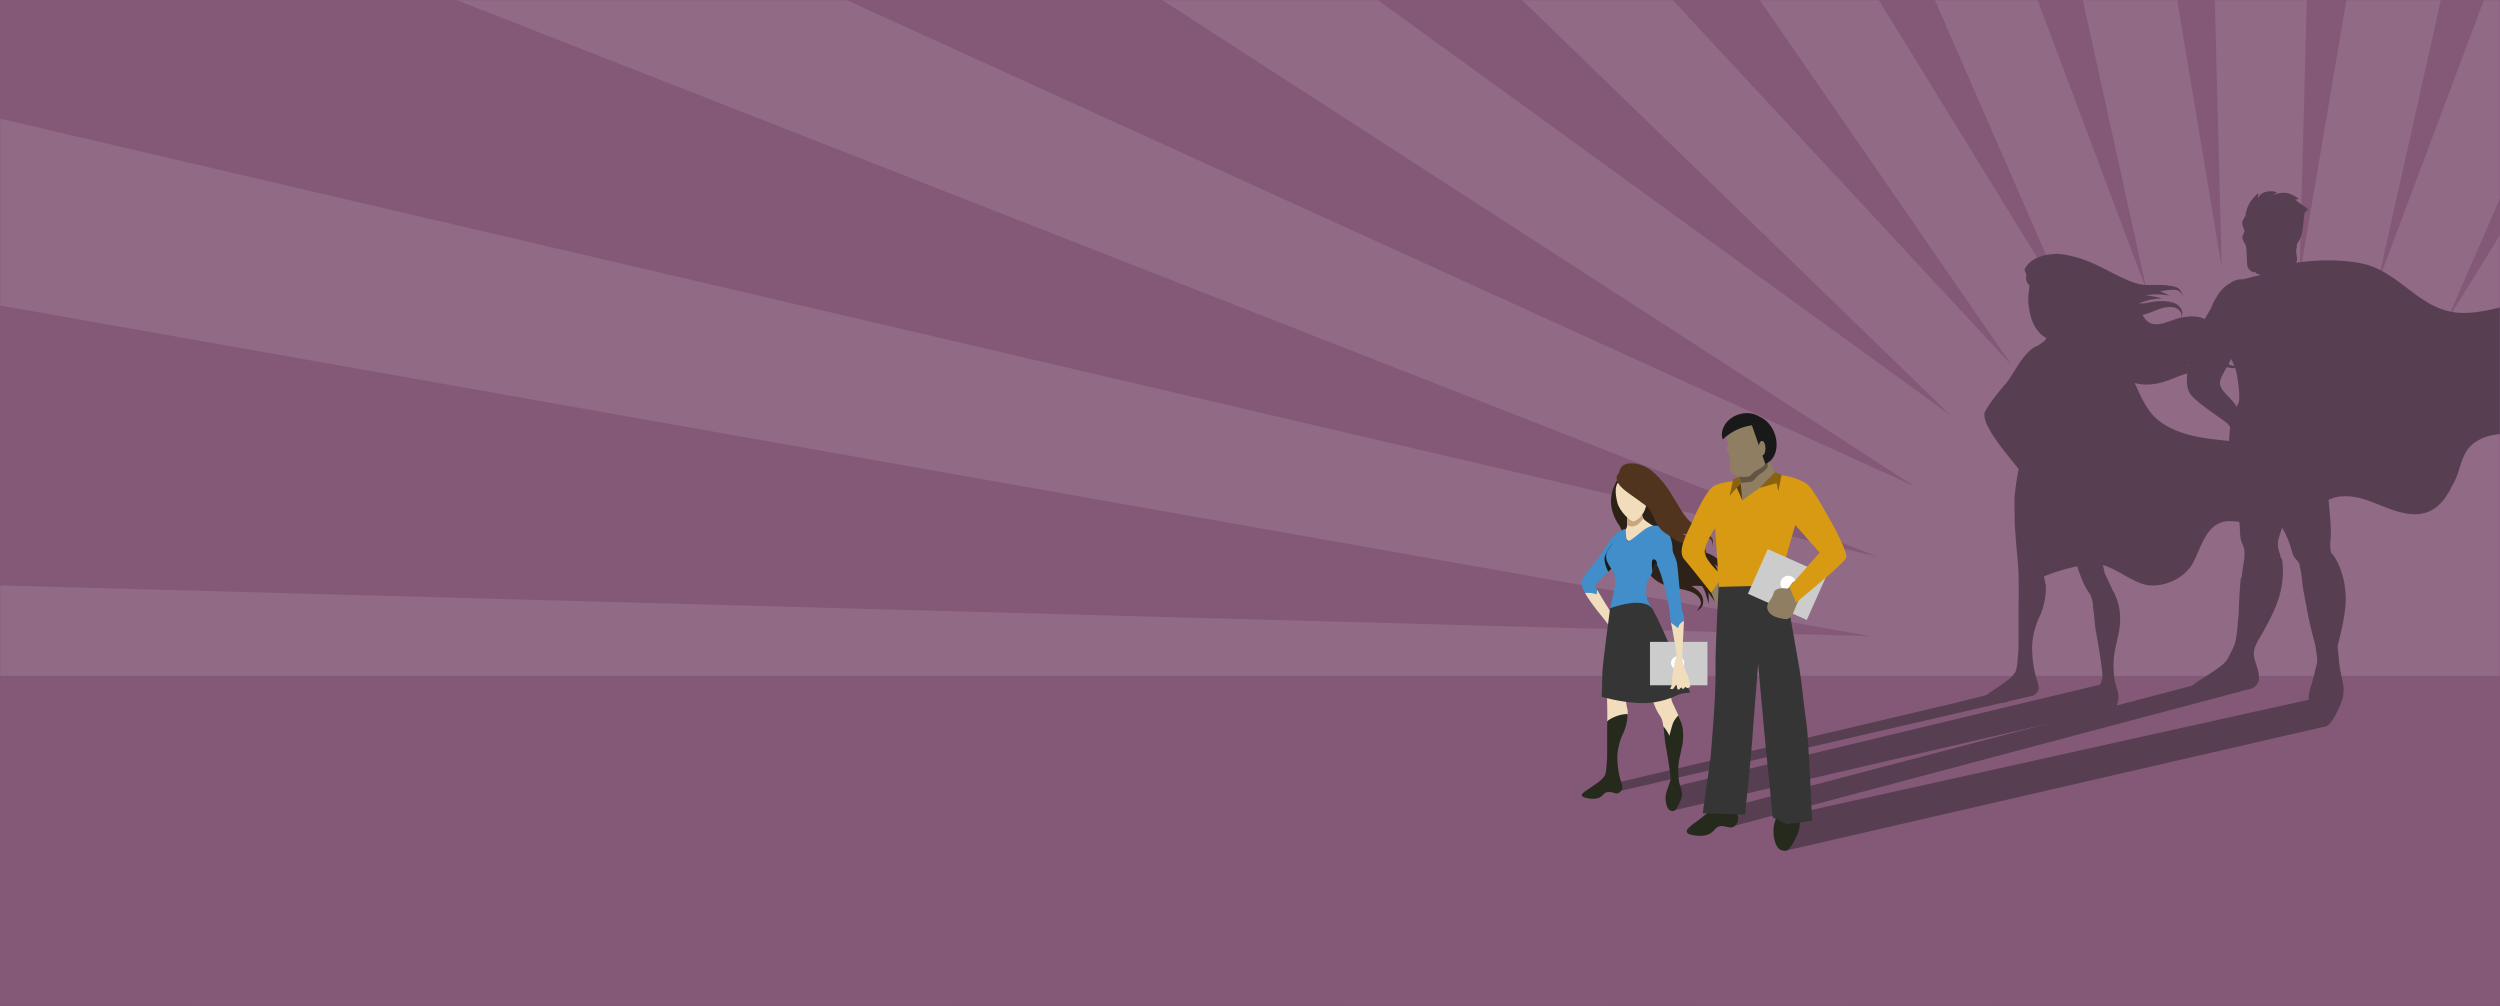 <svg xmlns="http://www.w3.org/2000/svg" xmlns:xlink="http://www.w3.org/1999/xlink" width="1280" height="515"><rect width="100%" height="100%" fill="#333333" stroke="none"/><defs><path id="a" d="M0 0L1280 0 1280 515 0 515z"/></defs><g fill="none" fill-rule="evenodd"><mask id="b" fill="#fff"><use xlink:href="#a"/></mask><use fill="#845978" xlink:href="#a"/><g mask="url(#b)"><g transform="translate(-64 -902)"><path fill="#fff" opacity=".105" d="M2443 1200.003L1425.898 1227.592 2428.994 1053.537 2410.807 959.354 1413.838 1188.559 2367.991 814.755 2332.04 726.066 1402.709 1149.229 2264.239 596.223 2212.162 516.325 1376.929 1117.888 2118.458 399.473 2052.002 331.594 1351.903 1085.917 1940.74 238.14 1862.693 184.686 1316.365 1067.012 1732.352 113.368 1645.54 76.631 1281.269 1047.257 1507.742 33.798 1415.612 14.927 1241.359 1043.705 1268.482 0 1174.518 0 1201.53 1039.145 1031.165 14.307 938.981 32.888 1163.316 1051.484 797.46 76.631 710.65 113.368 1124.834 1062.875 583.567 182.638 505.363 235.852 1094.152 1089.198 390.988 331.587 324.544 399.471 1062.838 1114.751 233.088 513.158 180.759 592.892 1044.335 1151.069 110.958 726.063 75.002 814.755 1025.021 1186.927 33.079 955.542 14.605 1049.674 1021.586 1227.721 0 1200.003 0 1295.992 1017.114 1268.403 14.001 1442.465 32.191 1536.639 1029.174 1307.438 75.002 1681.24 110.958 1769.932 1040.3 1346.768 178.761 1899.772 230.838 1979.679 1066.076 1378.114 324.544 2096.524 390.983 2164.406 1091.094 1410.09 502.255 2257.855 580.3 2311.319 1126.649 1428.964 710.641 2382.632 797.453 2419.374 1161.731 1448.736 935.256 2462.199 1027.383 2481.071 1201.646 1452.3 1174.518 2496 1268.482 2496 1241.475 1456.834 1411.837 2481.691 1504.019 2463.109 1279.686 1444.516 1645.54 2419.374 1732.352 2382.632 1318.176 1433.141 1859.435 2313.36 1937.649 2260.148 1348.874 1406.818 2052.009 2164.406 2118.458 2096.524 1380.157 1381.246 2209.92 1982.84 2262.241 1903.103 1398.639 1344.912 2332.047 1769.932 2367.991 1681.24 1417.991 1309.061 2409.923 1540.453 2428.386 1446.317 1421.502 1268.286 2443 1295.992 2443 1200.003"/><path fill="#845978" d="M64 1417L1344 1417 1344 1248 64 1248z"/><g transform="translate(892 1246)" fill="#573F51"><path d="M354.867 14.066L362.3 28 86.043 91.596 84.19 74.089z"/><path d="M248.749 6.147L253.38 18.931 28.168 71.1 30.604 58.435z"/><path d="M294.541 7.005L311.054 0 324.033 8.712 58.485 79.222 52.043 70.679z"/><path d="M172.008 16.138L209.092 6.884 213.083 12.127 0.734 61.158 0.891 56.487z"/></g><path fill="#573F51" d="M1111.493 1204.155c-.021.535-.06 1.102-.117 1.69-.356 3.73-1.408 8.343-3.014 11.624-2.639 5.398-4.017 11.736-3.912 16.782.105 5.044.703 9.657 1.787 13.639 1.082 3.979 2.8 6.916.164 9.283-1.315 1.183-2.172 1.28-3.133 1.056-.962-.225-2.029-.772-3.763-.88-3.468-.212-3.412.795-6.057 2.963-2.643 2.166-7.56 1.829-11.07.81-3.514-1.02-2.025-2.47-1.05-3.375 1.15-1.077 8.05-5.494 9.373-6.577 1.324-1.084 2.84-1.774 4.922-4.717 1.52-2.144 1.396-9.167 1.696-9.991.3-.824.118-26.067.225-27.286.004-.05.008-.118.011-.197.087-1.89.015-11.867-.166-15.148-.189-3.424-1.874-21.513-1.859-24.342.016-2.49-.223-10.77-.078-12.715.449-5.982 1.684-12.607 2.079-14.625-4.06-5.473-20.5-23.557-17.062-29.655 1.181-2.097 4.16-6.867 10.993-14.678 1.111-1.27 5.622-8.67 6.564-10.051 3.358-4.921 6.404-7.743 9.178-8.714.107-.066.203-.118.287-.154.1-.043.197-.088.292-.135.95-.765 2.077-1.477 2.687-1.967.56-.45.956-1.005 1.227-1.616a27.455 27.455 0 0 1-.397-.353c-3.066-1.651-6.327-5.703-7.704-11.32-1.135-4.632-1.509-9.206-.696-12.845.076-.969.141-1.94.123-2.693-.153-.132-.3-.27-.44-.414a4.451 4.451 0 0 1-1.253-2.742c-.086-1.08.41-1.714-.018-2.698-.936-2.12-.973-2.25.426-4.104 3.676-4.872 11.968-6.568 17.706-5.853 7.174.893 14.118 3.489 20.54 6.725 3.652 1.84 7.251 3.79 10.968 5.497 3.375 1.55 6.992 3.113 10.735 3.438 4.154.362 8.352-.28 12.49.392 1.773.287 4.26.443 5.61 1.78.247.247 2.205 3.21 1.81 3.409.094-.23-.967-1.403-1.137-1.597-.788-.9-1.703-1.352-2.893-1.395-2.524-.103-5.085.247-7.543.8.274.097 5.012 2.04 4.89 2.328-.026-.35-4.149-.697-4.446-.721a26.884 26.884 0 0 0-7.93.544c2.858.066 5.61.68 8.367 1.354-1.572.144-3.148.282-4.71.535-2.477.392-4.769 1.304-7.147 2.055 1.694.207 3.297-.054 4.943-.397 2.87-.585 5.825-.892 8.754-.665 2.58.206 5.575.828 7.278 2.95.675.842 1.216 1.858 1.36 2.94.042.318-.558 2.82-.905 2.474.293.189.435-1.687.407-1.808-.198-.881-.796-1.653-1.454-2.248-1.619-1.46-3.95-1.475-6.002-1.233-3.993.473-7.308 2.489-11.08 3.576a17.61 17.61 0 0 1-1.43.348c.369.618.762 1.225 1.192 1.814 3.905 5.34 10.308 2.235 15.31.52 5.26-1.803 12.645-2.675 17.262.952 1.685 1.324 2.916 3.496 3.463 5.545.46 1.726.58 3.588.226 5.343-.363 1.792-1.099 2.206-.193 3.969 1.318 2.584 3.388 4.936 5.84 6.492 1.452.92 3.156 1.594 4.903 1.485.444-.025 4.764-1.718 4.345-2.093.185.127-2.114 2.112-2.303 2.225-1.719 1.036-3.787 1.18-5.717.757-3.102-.674-6.367-2.076-9.164-3.541 1.545 2.146 2.88 4.442 4.263 6.694-1.37-1.242-2.724-2.503-4.113-3.723-1.867-1.632-3.826-3.274-6.185-4.136-2.203.983-4.22 2.36-6.147 3.799 3.977-.252 8.627.185 11.438 3.366 1.346 1.499 2.244 3.439 2.053 5.485-.036.397-1.543 4.917-1.985 4.59 1.155.42.785-5.933.5-6.49-1.256-2.448-3.925-3.62-6.564-3.715-4.79-.176-9.434 1.916-13.8 3.646-6.352 2.513-12.744 3.538-18.602 1.868 3.06 6.546 5.709 13.409 11.322 18.436 8.568 7.246 20.031 9.339 30.543 10.576 13.703 1.516 26.903 2.15 37.383 11.108 7.138 5.962 19.081 8.482 28.586 7.96-12.672.697-17.935 12.337-26.638 19.17-8.704 6.835-20.646 4.315-31.13 3.53-13.225-1.088-15.62 13.118-20.58 22.017-4.578 7.515-14.337 11.684-22.559 10.776-7.242-1.04-15.38-7.999-23.157-10.374.444 2.193.875 4.066.977 4.355.174.5 2.238 4.612 4.258 9.212l.151-.157.121.274c.48 1.099.92 2.14 1.308 3.094 1.502 3.69 2.926 9.864 1.196 18.319a212.782 212.782 0 0 1-.93 4.289c-1.299 5.803-2.16 9.635-1.35 17.602.223 2.225.77 4.009 1.255 5.586.917 2.99 1.712 5.576-.135 9.723-2.092 4.689-2.836 6.772-5.12 6.898-.625.032-1.266-.082-1.962-.356-2.96-1.16-4.164-8.26-2.866-12.488.598-1.944 1.118-3.414 1.575-4.71.498-1.413.892-2.528 1.21-3.745.581-2.25-2.86-21.918-3.369-24.276-.162-.752-.338-2.483-.558-4.675-.236-2.334-.528-5.24-.895-7.723l-.104-.697.247.29c-.31-2.02-.674-3.757-1.11-4.73-1.467-3.28-2.739-3-6.226-12.887-.306-.868-.602-1.722-.89-2.562-5.065 1.12-9.121 2.356-12.317 3.4-1.002.327-2.797 1.098-4.632 1.72.236 1.513.475 2.763.686 3.499.238.828.321 2.097.262 3.61z"/><path fill="#573F51" d="M1257.956 1185.867l.35-.214.211.39c.262.487.546.89.8 1.245.206.29.399.563.555.844l.061.109c4.155 7.467 5.06 15.14 5.086 20.264.037 7.473-2.373 17.109-3.969 23.485l-.231.919c.202 1.712.469 4.139.776 7.794.258 3.046.818 5.549 1.314 7.759 1.109 4.94 1.986 8.84-1.051 15.342-3.33 7.135-5.332 10.32-8.382 10.32h-.002c-.76 0-1.582-.191-2.584-.607-4.362-1.797-6.106-12.685-4.048-18.994 1.303-3.988 1.936-6.68 2.496-9.053.288-1.222.561-2.376.895-3.579.397-1.433.012-5.182-1.146-11.138-2.149-6.859-4.144-17.743-5.215-23.593-.146-.795-.275-1.5-.386-2.09-.369-1.975-.591-3.935-.808-5.828-.284-2.498-.554-4.857-1.118-6.696l-.311-1.014.518.295a8.435 8.435 0 0 0-.539-1.199c-1.739-3.133-2.525-1.848-3.936-6.913-1.073-3.85-2.386-7.25-4.824-11.594-.45 1.492-.972 2.944-1.467 4.45-.956 2.897-.981 5.362.018 8.193.372 1.055.661 2.155.879 3.283l.396-.17.092.522c.666 3.78.638 8.161-.082 13.025-1.258 8.369-5.06 15.851-9.181 23.415-.456.834-.956 1.661-1.483 2.538-2.069 3.434-4.209 6.985-3.53 10.831.24 1.357.664 2.715 1.117 4.154.708 2.268 1.443 4.614 1.383 6.941-.068 2.557-2.373 5.529-5.246 5.529-.293 0-.586-.031-.875-.094a32.806 32.806 0 0 1-1.978-.539c-1.333-.391-2.711-.799-4.04-.799-.814 0-1.54.15-2.22.461-.771.349-1.437.971-2.081 1.573-.201.191-.401.376-.606.556-1.635 1.443-3.043 2.228-4.708 2.621a15.96 15.96 0 0 1-3.687.409c-2.217 0-4.606-.39-7.102-1.161-.991-.309-3.054-.945-3.027-2.516.017-1.011.875-1.777 1.501-2.338l.329-.292c1.471-1.282 3.194-2.342 4.865-3.369.629-.389 1.286-.792 1.901-1.193 1.976-1.282 4.056-2.706 6.548-4.474 2.504-1.779 4.154-3.616 5.045-5.621.362-.812.772-1.619 1.167-2.398.774-1.529 1.576-3.109 2.029-4.762 1.025-3.75 1.81-15.59 1.818-15.697.195-5.522.458-11.423 1.046-17.151l.019-.185.15-.11c.1-.075.202-.149.305-.223.154-1.448.33-2.892.533-4.327.564-3.995 1.788-8.564-.075-12.392-1.48-3.041-1.218-6.035-1.48-9.355-.567-7.134-3.397-13.732-4.369-20.789a129.162 129.162 0 0 1-1.115-21.947c.093-2.66.242-5.345.652-7.965-.542-.86-1.107-1.598-1.697-2.116-2.767-2.43-16.811-11.084-19.283-15.707-2.477-4.623-.7-13.566.509-18.364 1.178-4.672 3.27-4.536 3.799-9.789.528-5.253 6.764-14.781 6.764-14.781s3.495-9.884 9.583-12.833c2.455-1.957 4.892-2.262 6.785-2.144.402-.1 4.41-1.094 8.661-2.19l-.045-.326c-2.84-.43-1.969-1.46-1.969-1.46s-.765.524-1.376.311c-1.565-.542-2.594-1.837-2.938-2.946-.345-1.108-.325-9.416-.89-10.669-.565-1.253-2.065-3.684-1.708-4.71.36-1.027 1.268-2.701 1.075-3.081-.194-.379-1.532-3.146-.991-4.745.196-.577.913-1.815 1.77-3.183-.175.187-.275.3-.275.3s.021-1.98 1.6-5.357c1.581-3.377 4.995-6.182 4.995-6.182l-.223 2.941s.534-2.55 3.965-3.455c3.43-.905 5.793.203 5.793.203l-1.948 1.433s3.144-1.532 6.542-1.134c3.399.396 6.636 3.149 6.636 3.149l-1.811.264s1.814 1.754 4.033 3.082c2.22 1.327 2.577 2.319 2.577 2.319s-1.825.38-2.071 2.489c-.247 2.109-.764 8.577-1.637 10.968-.663 1.813-1.795 3.57-2.304 4.313l.286.762c-1.129 2.61.276 4.743-.122 7.572a2.276 2.276 0 0 1-.34.877c13.797-2.203 30.236-1.437 38.839 1.84 16.726 6.432 26.376 23.159 45.675 23.802 19.301.644 38.601-12.223 58.543-7.076 5.79 1.287 9.649 4.504 13.511 8.363 5.146 4.503 10.291 9.006 16.084 12.223-12.225 4.504-21.873 2.573-23.805 18.657-1.285 13.509-1.93 26.375-17.369 29.592-13.511 3.217-27.663-3.86-39.887 4.504-7.72 5.146-7.077 14.797-11.58 21.872-4.502 9.651-10.936 16.083-21.871 14.797-12.226-1.287-21.873-9.65-34.098-9.007-2.497 0-4.996.607-7.493 1.819.9 8.704 1.49 16.902 1.077 20.069-.535 4.103-.024 6.368.676 7.846zm-47.861-77.259c1.04-3.92-.19-10.75-.803-14.726-.442-2.847-1.741-5.627-2.935-8.179-2.549 5.476-6.527 10.322-5.576 13.589 1.11 3.814 5.099 5.725 8.48 11.07.24-.634.691-1.929.691-1.929l.143.175z"/><g transform="translate(873 1139)"><path fill="#418ECA" d="M25.659 35.361c-3.172-2.336-6.91-.743-11.387 5.818-.707 1.039-4.095 6.596-4.929 7.549-5.133 5.867-7.37 9.449-8.257 11.024-2.707 4.801 10.995 19.498 13.189 22.801 2.192 3.301 1.362-6.213 1.362-6.213S7.703 63.739 7.749 63.136c.139-1.771 8.088-8.693 8.088-8.693s14.449-15.673 9.822-19.082"/><path fill="#1A1919" d="M12.857 51.647c-.474-1.979-.629-3.155.447-5.129.995-1.787 1.971-3.936 3.437-5.476 1.325-1.397 3.519-3.25 3.992-5.325 2.244-1.478 3.091-1.706 4.926-.356 4.627 3.409-9.822 19.082-9.822 19.082s-.308.237-1.477 1.316c-.536-1.429-1.226-2.819-1.503-4.112"/><path fill="#F1DCBC" d="M7.677 67.01c.265.114.596.29.919.272 0-.835-.057-1.567.078-2.329 2.082 3.634 6.963 11.387 6.963 11.387s.83 9.514-1.362 6.213c-1.503-2.263-8.412-9.878-11.739-15.992.605-.009 1.199-.003 1.761-.01 1.161.001 2.266.133 3.38.459"/><path fill="#2D2118" d="M67.078 66.508c-.148-.429-.288-.86-.423-1.295.256.374.301.868.423 1.295-.095-.271-.065-.227 0 0zm4.192-7.726c-.312 1.108-.841 2.211-1.687 3.014.877-3.611 1.518-6.704-.744-9.975 2.497 1.554 3.199 4.218 2.431 6.961-.235.835.232-.83 0 0zm-4.727 5.777c-1.107-1.913-1.362-4.535-2.186-6.615-.729-1.845-1.721-3.524-3.028-5.019 2.897.461 5.47 2.197 5.433 5.41-.026 2.201-.433 4.31-.067 6.509a19.071 19.071 0 0 0-.152-.285zM19.642 7.837c-5.382 8.241-4.964 16.814.79 24.746 1.901 4.55 4.693 8.136 8.709 11.016 2.418 1.72 2.927 4.571 3.602 7.322 1.965 8.011 8.398 11.746 16.182 13.188 3.469.641 7.258 1.163 10.237 3.186 1.639 1.113 2.871 2.924 2.693 4.983-.04.467-2.34 4.658-2.906 3.93.15.384 2.912-1.891 3.093-2.13.938-1.226 1.142-2.818.883-4.309-.52-3.145-3.305-5.278-5.936-6.704 1.801-.147 3.633-.22 5.427.033 1.158 1.491 1.749 3.317 2.285 5.1.399 1.331.757 2.674 1.133 4.01.018-1.985.084-3.978-.043-5.96 1.195 2.048 2.714 4.243 4.419 5.909 1.059 1.039 2.433 1.773 3.94 1.799.165.003 2.42-.342 2.354-.498.116.407-3.308-.239-3.6-.401-1.156-.627-1.972-1.736-2.529-2.901-.938-1.968-1.317-4.29-1.126-6.46.127-1.484.762-1.453 1.707-2.45.924-.975 1.591-2.208 1.986-3.489.47-1.523.555-3.395.009-4.91-1.49-4.15-6.537-6.541-10.605-7.492-3.865-.904-9.179-1.482-9.533-6.438-.265-3.698.89-7.276-.058-10.944-1.556-6.014-6.959-7.692-12.174-9.532-1.925-.677-3.754-1.549-5.235-2.977-1.689-1.636-1.027-5.038-1.737-7.147-.761-2.268-2.502-3.616-4.715-4.386-.508-.177-6.552-1.424-6.553-.103-.284.896-1.934 2.851-2.699 4.009-.848 1.298.856-1.295 0 0z"/><path fill="#F1DCBC" d="M31.302 24.242s.144 2.631 1.084 4.209c.939 1.576 5.973 4.308 5.973 4.308s-8.682 7.089-9.748 7.458c-1.065.368-3.41.033-4.292-.462-.88-.494-1.908-3.696-1.85-4.009.062-.315 1.136-1.925 1.472-2.874.336-.95.238-6.918.238-6.918l7.123-1.712"/><path fill="#C8A67A" d="M27.466 32.44c-1.221.265-2.352-.03-3.377-.598.155-1.998.09-5.888.09-5.888l7.123-1.712s.144 2.619 1.078 4.198c-1.212 1.75-2.845 3.554-4.914 4"/><path fill="#418ECA" d="M52.384 76.226c-.717-1.746-2.198-21.275-2.647-24.105-.475-3-1.764-5.256-2.042-6.095-.279-.838-.416-1.917-.386-2.772.032-.854-.726-6.617-3.544-9.424-1.527-1.519-4.439-1.695-5.757-1.7-1.32-.005-3.031.637-4.788 1.815-2.395 1.606-8.073 6.813-8.966 6.086-.893-.727-.697-5.476-1.035-6-.341-.524-1.003.133-1.837.489-.834.356-3.258 2.817-3.902 3.783-.39.583-.845 1.989-1.181 3.305-.949 1.267-1.916 2.872-2.225 3.489-.559 1.117-1.23 3.015-.252 5.289.979 2.274 2.491 4.363 3.246 5.406.079.111.179.241.288.38.183 1.025.346 2.078.509 3.211.377 2.617-.365 4.675-.652 6.475-.29 1.8-1.27 6.198-1.752 8.706 0 0 23.626 3.676 22.547 2.343-1.521-1.87-2.272-4.221-3.175-5.982-1.638-3.2-.891-6.997-.824-8.552.07-1.556 1.284-3.484 2.005-4.455.723-.971 2.262-5.428 2.692-6.073.429-.645 1.076 1.212 1.697 2.651 2.231 5.159 5.655 20.019 5.667 24.018.002.836.199 2.199.814 4.919.598 2.649 2.132 11.967 2.466 13.809.334 1.844-.053 1.865-.637 3.915-.586 2.05-.368 3.201-.459 4.368-.09 1.169.142 2.555.222 4.022.059 1.07-.04 1.492-.077 2.029.374-.035.749-.063 1.123-.098.18-.714-.036-1.908-.036-1.908l.035-.777c.035-.778.771-1.516.771-1.516s.843 2.667.877 3.286a4.56 4.56 0 0 1-.051.757c.57-.054 1.14-.113 1.71-.17.051-.312.085-.632.105-.994.077-1.4-.681-9.843-.62-11.552.062-1.711.832-16.989.917-18.235.088-1.247-.131-2.398-.846-4.143z"/><path fill="#F1DCBC" d="M13.275 114.357c.248 2.93.465 5.505.518 6.485.142 2.57.195 10.608.117 11.522-.08.915 10.276-.407 10.454-3.326.08-1.332.027-2.455-.175-3.157-.551-1.919-1.355-8.497-1.409-11.782-3.166.125-6.334.209-9.505.258zm32.218-.586c-.014-.246-.036-.633-.067-1.125-3.666.317-7.336.602-11.008.84.807 2.436 1.666 5.042 2.654 7.846 2.619 7.427 3.574 7.218 4.677 9.679.352.787.643 2.24.886 3.907.143.979 1.293 3.566 3.45 7.762 3.916-6.327 5.657-10.023 5.223-11.089a95.252 95.252 0 0 0-.948-2.244c-1.548-3.546-3.162-6.761-3.297-7.145-.165-.464-1.457-6.384-1.57-8.431z"/><path fill="#252A1D" d="M46.24 162.453c.456-1.76-2.155-16.589-2.526-18.303-.254-1.175-.565-5.746-1.09-9.302 1.91 2.246 3.142 4.89 3.142 4.89s.696-3.069 1.62-5.936c.631-1.954 2.083-3.652 2.94-4.533.334.764.669 1.546.982 2.322 1.111 2.729 2.197 7.29.892 13.669-1.306 6.379-2.464 9.117-1.716 16.484.49 4.86 2.943 6.733.853 11.422-2.09 4.687-3.008 5.666-5.125 4.834-2.117-.828-2.998-6.143-2.061-9.191.936-3.048 1.636-4.597 2.089-6.356m-44.51 6.389c.866-.809 6.047-4.125 7.04-4.938.995-.815 2.133-1.332 3.698-3.543 1.14-1.611 1.047-6.884 1.273-7.503.224-.62.089-19.579.169-20.494.003-.037.006-.088.008-.147a16.36 16.36 0 0 1 3.131-1.887c2.284-1.059 4.805-1.744 7.337-1.736-.117 2.953-.955 7.146-2.35 9.998-1.983 4.055-3.017 8.815-2.938 12.605.077 3.788.527 7.253 1.341 10.242.813 2.989 2.103 5.196.124 6.974-1.976 1.775-2.577.294-5.18.132-2.605-.16-2.563.598-4.549 2.226-1.984 1.625-5.679 1.373-8.314.608-2.639-.767-1.521-1.855-.79-2.537"/><path fill="#1A1919" d="M38.727 49.838c.449.402.692 1.411.731 2.504-.284-.531-.544-.81-.752-.497-.309.463-1.191 2.895-1.929 4.589.11-.501.173-1.069.172-1.725-.054-1.02-1.073-7.101 1.778-4.871"/><path fill="#F1DCBC" d="M21.655 8.25c4.388-1.947 12.618 2.256 12.52 10.33-.1 8.073-5.219 10.99-6.67 11.38-1.454.391-7.342-5.104-8.449-9.697-1.105-4.594-1.795-10.064 2.599-12.013"/><path fill="#50341D" d="M23.135.769c-1.631.621-2.748 2.046-2.998 3.769-.12.797-.689 1.004-1.064 1.724a3.338 3.338 0 0 0-.298 2.244c.571 2.631 3.126 4.794 5.193 6.362 2.318 1.757 4.762 3.332 7.077 5.095 1.198.912 2.495 1.752 3.588 2.787 1.112 1.048 1.803 2.418 2.41 3.802 1.484 3.374 2.887 6.494 5.852 8.851 1.346 1.07 2.862 1.8 4.174 2.894a12.895 12.895 0 0 0 4.708 2.483c2.835.813 5.748.852 8.477 2.144 1.402.665 2.881 1.604 3.329 3.18.181.641.253 1.37.027 2.011-.029.087-.869 1.224-.98.987.083.36 1.463-.994 1.563-1.212.341-.746.402-1.609.307-2.415-.236-2.029-1.894-3.62-3.454-4.78-1.773-1.313-3.776-2.296-5.836-3.069-1.184-.438-2.308-.912-3.303-1.72 1.813.471 3.635.805 5.368 1.544 1.095.463 2.153 1.004 3.211 1.539-1.486-1.529-2.993-3.018-4.785-4.198a20.193 20.193 0 0 1 5.264 2.815c.179.135 2.663 1.999 2.54 2.233.194-.134-2.047-3.261-2.183-3.432 1.785.628 3.555 1.427 5.121 2.501.738.501 1.14 1.155 1.283 2.041.031.192.239 1.36.086 1.47.331.032.268-2.636.208-2.891-.325-1.39-1.844-2.481-2.858-3.371-2.366-2.078-5.292-3.345-7.792-5.233-2.252-1.699-3.93-4.136-5.459-6.469-1.685-2.569-3.198-5.247-4.788-7.874-2.795-4.622-6.177-9.043-10.386-12.473C33.37 1.364 27.417-.864 23.135.769c-.943.36.948-.361 0 0"/><path fill="#343534" d="M11.419 107.536c0 3.597-.359 12.226-.359 12.226s9.709 2.878 19.777 3.238c10.069.359 17.98-3.598 19.418-4.316 1.439-.72 6.114-1.079 6.114-1.079S41.625 82.724 37.31 75.172c-4.315-7.552-21.935-.719-21.935-.719s-3.956 29.486-3.956 33.083z"/><path fill="#CBCCCB" d="M35.787 113.862L65.21 113.862 65.21 91.636 35.787 91.636z"/><path fill="#fffFFE" d="M53.356 102.432a3.386 3.386 0 1 1-6.775 0 3.386 3.386 0 0 1 6.775 0"/><path fill="#F1DCBC" d="M56.411 114.063c-.102-.647-1.022-4.939-1.601-6.029-.579-1.09-2.213-5.415-2.316-6.301a6.177 6.177 0 0 0-.081-.502c-.072-1.187-.117-2.162-.1-2.627.056-1.573.712-14.603.884-17.671-1.449.638-2.606 1.769-2.948 3.462-.025.119-.162.146-.251.081-1.181-.862-2.301-1.782-3.46-2.641.098.475.213 1.002.346 1.598.598 2.649 2.132 11.967 2.466 13.809.334 1.844-.053 1.865-.637 3.915a10.41 10.41 0 0 0-.38 2.055l-.028.02s-1.124 5.755-1.159 6.744c-.034.988.103 2.794-.102 3.44-.204.647-.953 2.248-.953 2.248s1.226.408 1.669-.102c.442-.511 1.635-2.419 1.635-2.589 0-.17.238 2.112.238 2.112s.238 1.123.851.987c.614-.135.818-.987 1.397-.987.579 0 .238.681.783.681s.817-.919 1.26-.988c.443-.068.409.545 1.124.477.716-.068 1.465-.546 1.363-1.192"/></g><g transform="translate(925 1113)"><path fill="#907E63" d="M43.628 20.934s2.299 6.159 2.791 7.309c.493 1.149 1.971 4.106 2.3 4.27.328.164.083-.411 2.956-.247 2.874.165 2.793 3.203 2.793 3.203s-17.247 12.424-22.502 12.26c-5.257-.165-14.432-9.027-14.432-9.027s2.408-1.697 5.036-2.026c2.627-.328 7.508-1.207 7.508-1.207l-.82-5.995 14.37-8.54"/><path fill="#605442" d="M44.112 22.228l-.484-1.294-14.37 8.54.82 5.995.024.655c.666.174 1.467 0 2.132-.092.548-.075 1.096-.154 1.647-.16 3.391-.034 3.815-2.246 5.641-3.714.738-.595 1.789-1.177 2.504-1.841.698-.646 1.863-1.468 1.995-2.402.298-2.125-.756-3.727.091-5.687"/><path fill="#907E63" d="M23.137 12.53c-.406 1.201.598 3.28.743 3.564.146.285-.536 1.543-.805 2.314-.269.77.857 2.596 1.281 3.537.425.941.411 7.181.669 8.013.259.834 1.031 1.806 2.206 2.213.46.16 1.035-.233 1.035-.233s-.779.92 2.134 1.171 4.239.024 4.958-.784a13.006 13.006 0 0 1 3.252-2.652c1.532-.891 3.177-1.235 4.235-3.428 1.059-2.195.244-5.143.316-5.759.072-.615.908-3.193 1.026-4.962.117-1.77.029-9.982-4.898-10.736-4.928-.754-8.752-2.182-11.997 1.184-.347.361-3.747 5.358-4.155 6.558z"/><path fill="#252A1D" d="M10.417 216.905a11.96 11.96 0 0 0 2.741-.509c1.224-.385 2.236-1.049 3.383-2.22.142-.147.282-.296.423-.448.45-.487.914-.99 1.472-1.293a3.933 3.933 0 0 1 1.637-.468c.996-.072 2.05.157 3.07.377.499.11 1.016.22 1.512.296.22.031.441.039.661.023 2.152-.156 3.716-2.509 3.626-4.429-.082-1.747-.762-3.463-1.416-5.124-.417-1.051-.81-2.047-1.064-3.048-.719-2.846.689-5.624 2.051-8.308.347-.687.676-1.331.972-1.982 2.673-5.892 5.112-11.703 5.595-18.042.273-3.683.054-6.965-.652-9.759l-.097-.387-.354.183c-1.25.648-2.542 1.271-3.791 1.876-2.015.974-4.099 1.981-6.081 3.12-1.893 1.087-3.476 2.185-4.841 3.359l-.106.09-.003.14c-.127 4.324-.002 8.758.154 12.904.001.081.061 8.992-.502 11.858-.249 1.263-.763 2.49-1.259 3.679a37.83 37.83 0 0 0-.742 1.858c-.558 1.549-1.695 3.019-3.473 4.488a140.341 140.341 0 0 1-4.659 3.709c-.438.336-.908.671-1.358.999-1.195.86-2.429 1.749-3.46 2.788l-.002.001-.228.237c-.438.454-1.041 1.074-.997 1.832.066 1.178 1.646 1.541 2.406 1.72 1.912.439 3.723.601 5.382.48m48.342-17.409c-.061-.729-.12-1.391-.177-1.998-2.779.008-5.558.027-8.333.166.123 1.295.118 2.214-.023 2.725a69.888 69.888 0 0 0-.673 2.688c-.419 1.782-.896 3.802-1.874 6.799-1.546 4.737-.235 12.915 3.039 14.265.754.312 1.371.455 1.942.455h.001c2.291 0 3.795-2.391 6.296-7.75 2.28-4.883 1.622-7.814.789-11.523-.372-1.659-.794-3.54-.987-5.827"/><path fill="#1A1919" d="M43.173 6.685C41.498 1.614 35.196-.77 29.067 1.234c-6.128 2.004-9.714 7.787-8.059 12.795 5.94-5.694 14.013-8.316 22.165-7.344"/><path fill="#1A1919" d="M42.825 26.504c5.014-1.74 7.194-8.587 4.866-15.295C45.364 4.504 39.413.477 34.398 2.216l8.427 24.288"/><path fill="#907E63" d="M10.651 78.683a45.745 45.745 0 0 1 1.863-3.532c1.434 1.934 3.564 3.845 5.364 7.127 2.666 4.863 2.646 2.235 6.408 2.956 3.761.723 2.648 2.609 4.168 4.851 1.519 2.242 2.614 3.583 2.169 5.555-.446 1.982-2.352 3.947-6.213 4.788-2.96.642-4.507.99-6.024-.878-1.517-1.866-3.068-8.237-5.338-10.474l-2.663-10.294c.093.056.223-.01.266-.099"/><path fill="#343534" d="M19.27 83.782s-2.21 36.436-1.916 49.688c.269 12.047-2.613 44.024-2.613 44.024l-3.945 27.935 21.639.606s3.332-31.497 3.661-37.41c.329-5.914 3.075-39.73 3.075-39.73s4.058 45.376 4.387 47.675c.329 2.299 3.09 30.951 3.09 30.951l7.213 3.394 12.941-1.697s-1.899-43.82-2.885-49.732c-.985-5.914-2.495-21.418-3.48-27.332-.985-5.912-7.228-41.395-7.228-41.395l-1.971-3.614-31.968-3.363"/><path fill="#D89A13" d="M52.236 79.356c.742-4.081 5.936-21.521 5.936-21.521l12.653 14.101-15.621 17.439 3.339 8.163s24.155-19.666 25.639-23.005c1.485-3.34-15.62-33.394-18.959-36.734-3.34-3.34-10.532-5.159-13.8-5.362-3.269-.204-20.337 12.783-20.337 12.783l-2.339-9.926s-9.352.124-13.183 3.244c-2.459 2.001-7.112 10.393-9.338 15.958-2.227 5.566-9.018 15.987-4.937 20.811 4.082 4.824 13.789 17.201 13.789 17.201A639.882 639.882 0 0 0 18.968 87l-.34-5.241c-2.716-2.696-6.805-7.234-6.805-10.195 0-4.452 5.33-12.244 5.33-12.244l1.984 30.162 32.376-.816s-.019-5.228.723-9.31z"/><g transform="rotate(24 -140.5 137.11)"><path fill="#CBCCCB" d="M0.909 25.869L33.909 25.869 33.909 0.869 0.909 0.869z"/><path fill="#fffFFE" d="M21.663 12.71a4 4 0 1 1-8.001 0 4 4 0 0 1 8 0"/></g><path fill="#907E63" d="M63.861 83.712l-7.227 3.596c-2.666 4.862-2.646 2.234-6.407 2.955-3.762.722-2.648 2.609-4.168 4.851-1.52 2.241-2.615 3.582-2.17 5.555.447 1.982 2.352 3.947 6.213 4.788 2.961.643 4.508.991 6.024-.878 1.517-1.866 3.068-8.238 5.338-10.474l2.663-10.294c-.093.057-.223-.01-.266-.099"/><path fill="#D89A13" d="M63.687 63.981l7.138 7.955-15.621 17.439 3.339 8.163s24.155-19.666 25.639-23.005c.76-1.711-3.358-10.434-8.005-18.985"/><path fill="#907E63" d="M39.404 18.504c.021 2.062.83 3.728 1.805 3.718.975-.011 1.748-1.692 1.727-3.755-.022-2.063-.829-3.728-1.804-3.717-.976.009-1.75 1.69-1.728 3.754"/><path fill="#583F07" d="M27.989 38.209L31.086 45.22 30.232 36.567 27.989 38.209"/><path fill="#886210" d="M29.74 33.119L26.456 34.268 24.54 42.862 30.232 36.567 29.74 33.119"/><path fill="#886210" d="M47.748 30.82L39.921 38.757 48.623 36.403 49.5 40.618 51.196 32.024 47.748 30.82"/></g></g></g></g></svg>